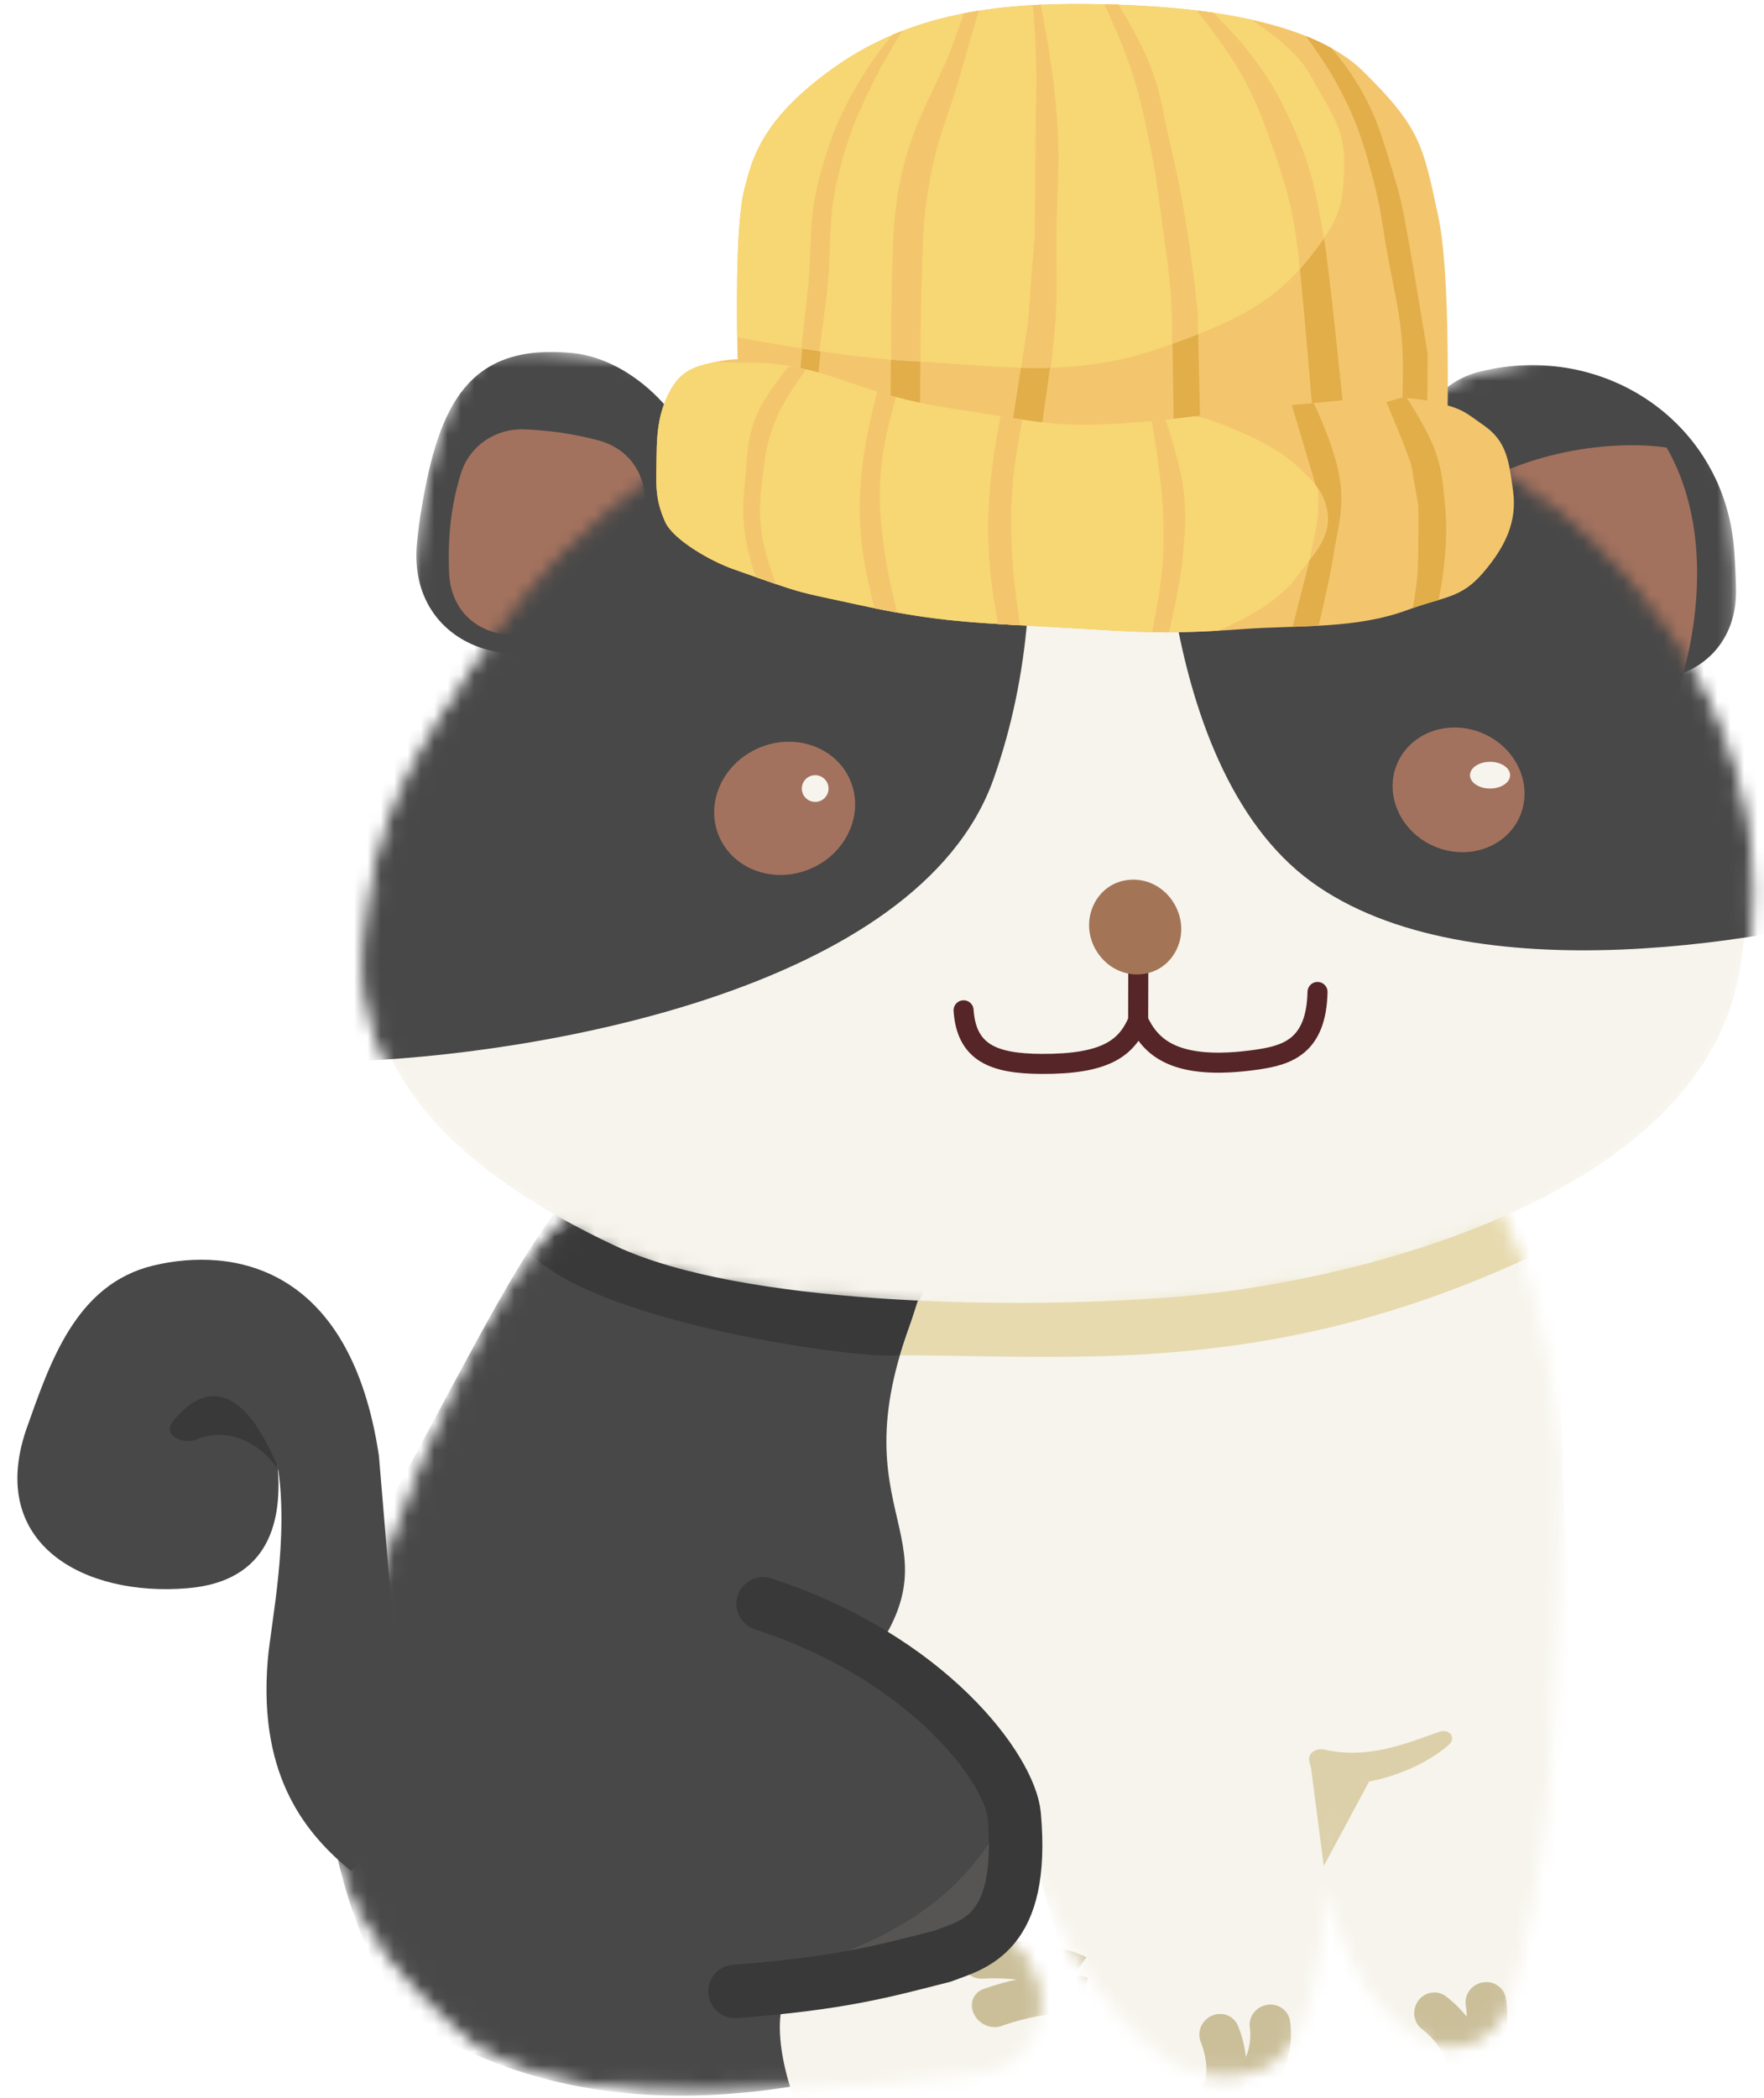 <svg width="132" height="157" viewBox="0 0 132 157" fill="none" xmlns="http://www.w3.org/2000/svg">
<mask id="mask0_4851_3263" style="mask-type:alpha" maskUnits="userSpaceOnUse" x="24" y="87" width="93" height="70">
<path d="M26.176 126.379C30.846 110.994 37.439 94.942 43.826 90.615C64.824 88.05 108.612 85.326 111.678 90.615C114.744 95.903 115.989 105.238 116.229 109.244C116.229 113.451 116.085 123.932 115.51 132.201C114.935 140.47 113.115 147.666 112.277 150.23C111.319 152.073 108.349 154.653 104.133 150.23C100.175 146.077 99.215 138.987 99.212 135.383C99.121 139.458 98.549 147.459 96.827 151.552C95.007 155.879 90.32 155.038 88.204 154.076C81.402 149.653 77.705 139.893 76.707 135.567C77.282 141.913 76.588 144.191 74.232 145.073C78.065 146.154 79.263 154.013 72.795 154.688C50.567 157.006 41.85 156.2 36.021 152.674C30.353 147.987 22.001 140.128 26.176 126.379Z" fill="#D9D9D9"/>
<path d="M74.232 145.073C78.065 146.154 79.263 154.013 72.795 154.688C50.567 157.006 41.85 156.2 36.021 152.674C30.353 147.987 22.001 140.128 26.176 126.379C30.846 110.994 37.439 94.942 43.826 90.615C64.824 88.05 108.612 85.326 111.678 90.615C114.744 95.903 115.989 105.238 116.229 109.244C116.229 113.451 116.085 123.932 115.51 132.201C114.935 140.47 113.115 147.666 112.277 150.23C111.319 152.073 108.349 154.653 104.133 150.23C99.917 145.807 99.103 138.05 99.223 134.725C99.183 138.531 98.648 147.225 96.827 151.552C95.007 155.879 90.32 155.038 88.204 154.076C81.402 149.653 77.705 139.893 76.707 135.567M74.232 145.073C76.588 144.191 77.282 141.913 76.707 135.567M74.232 145.073C69.721 146.194 54.934 148.692 47.365 145.422M76.707 135.567C75.15 130.318 64.299 114.677 50.79 121.696" stroke="black"/>
</mask>
<g mask="url(#mask0_4851_3263)">
<path d="M27.497 115.453C34.413 102.869 37.863 95.641 41.545 90.707C62.597 88.146 108.673 85.424 111.746 90.707C114.82 95.99 116.069 105.316 116.309 109.318C116.309 113.521 116.165 123.991 115.589 132.252C115.012 140.513 113.187 147.701 112.347 150.262C111.386 152.104 108.408 154.681 104.182 150.262C100.214 146.114 99.252 139.031 99.248 135.431C99.157 139.501 98.584 147.494 96.858 151.583C95.032 155.906 90.334 155.065 88.213 154.105C81.392 149.686 77.686 139.936 76.686 135.614C77.262 141.954 72.683 145.3 70.322 146.18C71.955 149.926 70.522 153.075 69.161 153.755C48.797 160.095 37.303 155.105 31.459 151.583C25.776 146.9 20.581 128.036 27.497 115.453Z" fill="#484848"/>
<path d="M43.826 91.197L39.503 93.599C44.666 99.362 67.36 102.124 67.48 101.283C67.576 100.611 68.481 98.281 68.921 97.201L43.826 91.197Z" fill="#393939"/>
<path d="M65.559 123.497C72.043 114.011 60.956 112.92 70.202 94.309C70.202 94.309 112.947 77.859 115.108 87.945C117.269 98.031 116.429 99.472 117.149 114.961L121.592 152.303C102.367 142.831 89.653 193.488 75.965 132.852C71.763 126.368 68.561 125.538 65.559 123.497Z" fill="#F6F4EC"/>
<path d="M61.604 147.528C56.884 147.709 58.326 154.316 59.637 157.597L75.947 156.918C79.842 152.845 81.924 142.135 74.613 143.854C67.303 145.574 64.187 148.018 61.604 147.528Z" fill="#F6F4EC"/>
<path d="M99.093 130.908C102.262 131.609 104.855 130.598 107.658 129.588C108.46 129.299 109.025 130.018 108.383 130.578C105.263 133.298 98.428 134.848 97.963 131.714C97.876 131.13 98.516 130.78 99.093 130.908Z" fill="#DCD0AA"/>
<path d="M99.058 139.615L98.043 131.803L102.846 132.556L99.058 139.615Z" fill="#DCD0AA"/>
<path d="M73.856 145.239C72.982 145.303 72.215 145.983 72.142 146.758C72.069 147.533 72.718 148.108 73.591 148.044L73.856 145.239ZM73.591 148.044C74.742 147.959 77.549 148.048 79.447 148.966L81.302 146.441C78.743 145.204 75.282 145.134 73.856 145.239L73.591 148.044Z" fill="#CBBF9A"/>
<path d="M96.534 151.214C96.41 150.408 95.637 149.867 94.807 150.004C93.977 150.142 93.404 150.907 93.527 151.713L96.534 151.214ZM93.527 151.713C93.577 152.037 93.59 152.665 93.427 153.316C93.265 153.961 92.965 154.499 92.503 154.849L94.339 157.169C95.53 156.265 96.111 155.026 96.379 153.96C96.645 152.9 96.636 151.882 96.534 151.214L93.527 151.713Z" fill="#CBBF9A"/>
<path d="M112.676 149.471C112.52 148.671 111.725 148.162 110.901 148.333C110.077 148.504 109.536 149.292 109.692 150.092L112.676 149.471ZM109.692 150.092C109.755 150.414 109.794 151.04 109.657 151.698C109.521 152.349 109.243 152.898 108.796 153.267L110.724 155.511C111.877 154.559 112.408 153.298 112.632 152.222C112.855 151.152 112.805 150.135 112.676 149.471L109.692 150.092Z" fill="#CBBF9A"/>
<path d="M73.571 148.83C72.814 149.108 72.51 149.95 72.89 150.711C73.27 151.471 74.192 151.863 74.948 151.585L73.571 148.83ZM74.948 151.585C75.588 151.349 76.7 151.018 77.881 150.818C79.115 150.609 80.187 150.586 80.857 150.775L81.403 147.969C79.993 147.57 78.341 147.703 77.015 147.928C75.637 148.161 74.354 148.542 73.571 148.83L74.948 151.585Z" fill="#CBBF9A"/>
<path d="M92.639 151.571C92.326 150.816 91.449 150.478 90.681 150.817C89.913 151.155 89.545 152.041 89.858 152.796L92.639 151.571ZM89.858 152.796C90.033 153.217 90.241 153.948 90.271 154.671C90.302 155.428 90.13 155.861 89.924 156.068L92.023 158.139C93.125 157.029 93.317 155.547 93.272 154.447C93.226 153.311 92.918 152.241 92.639 151.571L89.858 152.796Z" fill="#CBBF9A"/>
<path d="M108.186 149.359C107.532 148.87 106.605 149.027 106.118 149.711C105.63 150.394 105.766 151.344 106.42 151.833L108.186 149.359ZM106.42 151.833C106.785 152.106 107.337 152.628 107.732 153.234C108.145 153.87 108.218 154.33 108.147 154.613L111.009 155.322C111.39 153.805 110.799 152.433 110.199 151.51C109.579 150.557 108.768 149.794 108.186 149.359L106.42 151.833Z" fill="#CBBF9A"/>
<path d="M67.36 101.404L68.681 97.321L112.507 89.276L114.668 93.959C95.216 103.085 80.328 101.404 67.36 101.404Z" fill="#E7DAAF"/>
</g>
<path d="M63.381 145.989C67.344 144.389 71.329 142.084 74.179 137.639C74.698 136.829 75.972 137.024 75.996 137.986C76.174 145.001 70.294 146.905 63.835 147.862C62.655 148.036 62.276 146.436 63.381 145.989Z" fill="#565554"/>
<path d="M57.101 120C69.591 124.074 75.597 132.463 75.894 135.818C76.69 144.806 72.82 145.485 70.525 146.364C66.128 147.482 62.937 148.401 55 149" stroke="#393939" stroke-width="4" stroke-linecap="round"/>
<mask id="mask1_4851_3263" style="mask-type:alpha" maskUnits="userSpaceOnUse" x="105" y="26" width="25" height="27">
<path d="M122.71 26.004C118.96 26.068 114.524 26.87 110.406 27.885C105.434 29.111 104.083 35.205 107.733 38.798L119.827 50.701C123.539 54.355 129.62 52.719 129.863 47.516C130.183 40.639 129.036 34.268 127.776 29.894C127.113 27.595 125.102 25.963 122.71 26.004Z" fill="#EEA226"/>
</mask>
<g mask="url(#mask1_4851_3263)">
<path d="M129.906 44.073C129.885 43.077 129.837 42.098 129.766 41.141C129.058 31.65 120.083 25.546 110.831 27.781C105.387 29.097 104.475 35.591 108.467 39.52L117.372 48.285C122.211 53.048 130.046 50.861 129.906 44.073Z" fill="#484848"/>
<path d="M124.717 33.492C128.843 40.715 126.436 50.151 124.717 53.966L108.504 37.561C114.498 33.187 121.81 33.026 124.717 33.492Z" fill="#A3725E"/>
</g>
<mask id="mask2_4851_3263" style="mask-type:alpha" maskUnits="userSpaceOnUse" x="30" y="26" width="26" height="27">
<path d="M34.416 28.896C31.537 34.677 30.805 41.273 31.011 46.949C31.198 52.106 37.103 53.891 40.904 50.402L53.38 38.953C57.212 35.436 55.987 29.118 50.939 27.867C45.092 26.418 40.831 26.121 38.176 26.278C36.531 26.375 35.151 27.421 34.416 28.896Z" fill="#EEA226"/>
</mask>
<g mask="url(#mask2_4851_3263)">
<path d="M31.561 37.934C31.412 38.821 31.294 39.707 31.205 40.586C30.388 48.653 39.623 51.578 45.597 46.095L50.878 41.249C55.86 36.677 49.57 27.079 42.84 26.416C35.087 25.652 32.857 30.251 31.561 37.934Z" fill="#484848"/>
<path d="M34.515 35.355C33.717 37.83 33.495 40.423 33.607 42.874C33.832 47.783 39.574 49.007 43.028 45.511L46.357 42.143C49.365 39.099 48.886 34.03 44.747 32.94C42.73 32.409 40.814 32.18 39.199 32.126C37.082 32.056 35.165 33.339 34.515 35.355Z" fill="#A3725E"/>
</g>
<mask id="mask3_4851_3263" style="mask-type:alpha" maskUnits="userSpaceOnUse" x="27" y="25" width="105" height="73">
<path d="M68.64 27.43C47.892 32.617 39.471 44.596 35.621 50.484C31.538 56.728 28.296 61.41 27.696 71.136C27.097 80.844 34.88 87.99 46.067 93.229C55.553 97.672 75.484 97.872 85.69 97.192C99.939 96.511 126.995 89.987 130.117 72.937C133.326 55.407 121.952 43.208 116.429 38.717C109.144 32.793 89.388 22.243 68.64 27.43Z" fill="#D9D9D9" stroke="black"/>
</mask>
<g mask="url(#mask3_4851_3263)">
<path d="M68.64 27.43C47.892 32.617 39.471 44.596 35.621 50.484C31.538 56.728 28.296 61.41 27.696 71.136C27.097 80.844 34.88 87.99 46.067 93.229C55.553 97.672 75.484 97.872 85.69 97.192C99.939 96.511 126.995 89.987 130.117 72.937C133.326 55.407 121.952 43.208 116.429 38.717C109.144 32.793 89.388 22.243 68.64 27.43Z" fill="#F6F4EC"/>
<path d="M74.35 58.276C68.71 74.21 39.677 79.011 25.865 79.421C13.779 44.388 51.714 25.732 74.35 20.957C75.262 26.641 79.99 42.342 74.35 58.276Z" fill="#484848"/>
<path d="M98.1 65.956C86.285 57.31 85.771 32.684 87.772 22.758C118.606 14.977 138.284 50.066 143.487 67.276C133.281 70.438 109.915 74.601 98.1 65.956Z" fill="#484848"/>
</g>
<ellipse cx="58.716" cy="60.481" rx="5.337" ry="4.915" transform="rotate(-23.285 58.716 60.481)" fill="#A3725E"/>
<ellipse cx="4.994" cy="4.599" rx="4.994" ry="4.599" transform="matrix(-0.919 -0.395 -0.395 0.919 115.551 56.844)" fill="#A3725E"/>
<path d="M85.179 72.078L85.168 76.36M85.168 76.36C84.3 78.428 82.723 79.628 77.932 79.602C74.388 79.583 72.32 78.801 72.105 75.592M85.168 76.36C86.057 78.24 87.753 80.196 94.089 79.277C96.374 78.945 98.498 78.262 98.591 74.22" stroke="#562528" stroke-width="1.5" stroke-linecap="round"/>
<path d="M82.239 71.434C83.755 73.483 86.741 73.378 87.944 71.234C89.294 68.829 87.433 65.729 84.691 65.818C81.941 65.906 80.534 69.129 82.239 71.434Z" fill="#A37556"/>
<path d="M20.032 124.258C19.303 133.149 23.099 137.371 26.269 139.994C29.001 136.864 34.326 130.867 32.005 130.053C29.684 129.239 29.562 123.321 29.278 119.939L28.353 108.917C26.212 94.591 17.321 93.29 11.482 94.687C5.643 96.085 3.726 101.998 1.954 106.982C-0.947 115.55 6.311 119.482 14.034 118.833C20.212 118.315 21.159 113.725 20.764 109.554C21.661 115.129 20.26 121.471 20.032 124.258Z" fill="#484848"/>
<path d="M14.725 107.7C17.563 106.531 20.062 108.602 20.95 110.168C18.079 102.953 15.043 103.645 12.884 106.427C12.172 107.344 13.652 108.142 14.725 107.7Z" fill="#393939"/>
<circle cx="61" cy="59" r="1" fill="#F6F4EC"/>
<ellipse cx="111.5" cy="58" rx="1.5" ry="1" fill="#F6F4EC"/>
<path d="M55.718 14.091C54.569 18.425 55.515 35.458 55.515 35.458L108.199 35.958C108.199 35.958 108.763 21.432 107.619 16.151C106.476 10.869 106.317 9.585 102.009 5.342C97.702 1.098 88.075 0.366 81.34 0.302C74.606 0.238 68.204 0.997 62.54 4.967C56.875 8.938 56.259 12.052 55.718 14.091Z" fill="#F3C66D"/>
<path fill-rule="evenodd" clip-rule="evenodd" d="M66.632 31.931C66.632 31.931 66.663 24.228 66.726 22.031C66.74 21.522 66.751 21.029 66.761 20.547L66.761 20.547C66.821 17.793 66.873 15.418 67.583 12.566C68.191 10.123 68.959 8.505 69.921 6.479C70.175 5.943 70.444 5.377 70.726 4.76C71.015 4.129 71.306 3.308 71.596 2.491L71.596 2.491L71.596 2.491C71.779 1.976 71.961 1.462 72.142 0.999C72.504 0.928 72.868 0.864 73.233 0.806C72.825 2.232 72.259 4.202 71.826 5.697C71.52 6.752 71.223 7.634 70.942 8.469L70.942 8.469L70.942 8.47L70.942 8.47C70.44 9.964 69.988 11.308 69.623 13.226C69.104 15.949 69.059 17.75 68.999 20.123C68.983 20.721 68.967 21.357 68.942 22.052C68.864 24.248 68.849 31.952 68.849 31.952L66.632 31.931ZM77.291 0.385C77.388 1.629 77.516 3.456 77.546 4.825C77.571 5.961 77.553 6.774 77.532 7.683L77.532 7.683L77.532 7.683L77.532 7.683L77.532 7.683L77.532 7.683C77.521 8.176 77.509 8.696 77.503 9.312L77.424 17.645C77.264 19.543 76.938 23.98 76.938 23.98C76.938 23.98 75.726 31.922 75.486 33.297L77.699 33.603C77.699 33.603 78.854 25.978 78.984 23.999C79.089 22.396 79.073 21.248 79.056 19.963L79.056 19.963L79.056 19.963L79.056 19.963L79.056 19.963L79.056 19.963C79.046 19.267 79.036 18.53 79.044 17.66C79.055 16.517 79.094 15.55 79.13 14.634L79.13 14.634L79.13 14.634L79.13 14.634L79.13 14.634L79.13 14.634C79.198 12.945 79.259 11.435 79.123 9.327C79.01 7.569 78.894 6.585 78.654 4.835C78.464 3.448 78.119 1.6 77.876 0.355C77.681 0.364 77.486 0.374 77.291 0.385ZM82.644 0.323C83.215 1.563 84.05 3.451 84.536 4.891C85.265 7.05 85.529 8.324 85.975 10.478L85.975 10.478L86.016 10.675C86.45 12.77 86.621 14.068 86.872 15.985L86.873 15.986L86.873 15.993C86.907 16.253 86.943 16.524 86.981 16.81C87.049 17.32 87.114 17.787 87.174 18.226C87.422 20.011 87.609 21.356 87.685 23.441C87.749 25.165 87.847 33.415 87.847 33.415L89.813 32.792C89.82 32.055 89.775 30.091 89.73 28.126L89.73 28.126L89.73 28.126L89.73 28.126L89.73 28.126C89.684 26.161 89.639 24.197 89.646 23.459C89.646 23.459 89.201 19.408 88.771 16.827C88.348 14.28 88.053 12.857 87.469 10.332C87.332 9.741 87.224 9.219 87.124 8.728C86.861 7.454 86.644 6.396 86.071 4.906C85.509 3.445 84.449 1.584 83.707 0.353C83.348 0.341 82.993 0.331 82.644 0.323ZM89.551 0.787C90.404 1.863 91.933 3.858 92.801 5.397C93.94 7.414 94.375 8.625 95.138 10.761C96.21 13.765 96.699 15.501 97.109 18.615C97.372 20.61 98.191 30.45 98.191 30.45L100.494 30.258C100.494 30.258 99.467 20.064 99.077 17.851L99.036 17.614C98.48 14.446 98.147 12.555 96.769 9.495C95.814 7.373 95.181 6.193 93.75 4.266C92.944 3.182 91.669 1.836 90.802 0.955C90.387 0.894 89.969 0.838 89.551 0.787ZM97.716 2.695C98.387 3.622 99.294 4.928 99.872 5.963C101.446 8.78 101.981 10.507 102.784 13.541C103.16 14.957 103.316 15.945 103.503 17.126C103.578 17.599 103.658 18.103 103.759 18.678C103.912 19.551 104.064 20.313 104.208 21.028L104.208 21.028C104.568 22.82 104.868 24.319 104.963 26.525C105.026 27.999 104.927 30.3 104.927 30.3L106.801 30.531L106.839 26.543C106.839 26.543 105.872 20.574 105.386 17.91L105.38 17.877L105.38 17.877C104.899 15.243 104.824 14.831 104.24 12.913C104.182 12.725 104.127 12.542 104.073 12.363L104.071 12.359C103.265 9.699 102.75 8 101.07 5.475C100.68 4.889 100.149 4.218 99.628 3.597C99.031 3.264 98.391 2.965 97.716 2.695ZM67.534 2.307C66.862 3.376 66.12 4.613 65.603 5.638C64.169 8.48 63.458 10.137 62.718 13.161C62.21 15.234 62.157 16.787 62.099 18.469C62.062 19.535 62.023 20.651 61.867 21.985C61.638 23.932 61.211 28.247 61.211 28.247L59.847 28.234C59.847 28.234 60.204 23.917 60.417 21.971C60.553 20.738 60.594 19.689 60.634 18.695C60.704 16.914 60.767 15.312 61.354 13.148C62.179 10.104 62.883 8.406 64.579 5.628C65.155 4.686 65.976 3.598 66.765 2.62C67.02 2.511 67.277 2.407 67.534 2.307Z" fill="#E2AE4A"/>
<path fill-rule="evenodd" clip-rule="evenodd" d="M55.166 25.235C58.573 25.875 63.928 26.783 67.949 27C69.249 27.071 70.47 27.158 71.634 27.241C77.269 27.642 81.6 27.951 87.373 25.853C92.135 24.122 95.183 22.842 98.033 19.215C100.242 16.405 100.566 15.461 100.581 12.094C100.591 10.05 99.858 8.781 98.927 7.169C98.682 6.744 98.423 6.296 98.16 5.803C97.301 4.191 95.603 2.731 93.6 1.462C89.54 0.57 85.01 0.337 81.34 0.302C74.605 0.238 68.204 0.997 62.539 4.967C57.105 8.776 56.317 11.796 55.784 13.837C55.762 13.923 55.739 14.008 55.717 14.091C55.189 16.084 55.104 20.762 55.166 25.235Z" fill="#F7D674"/>
<path fill-rule="evenodd" clip-rule="evenodd" d="M78.625 27.518C77.892 27.538 77.157 27.535 76.411 27.515C76.653 25.966 76.938 23.981 76.938 23.981C76.938 23.981 77.264 19.544 77.424 17.646L77.503 9.313C77.509 8.697 77.521 8.177 77.532 7.684L77.532 7.684L77.532 7.684L77.532 7.684L77.532 7.684C77.553 6.775 77.571 5.962 77.546 4.826C77.516 3.456 77.388 1.628 77.291 0.384C77.486 0.373 77.68 0.363 77.876 0.355C78.119 1.599 78.464 3.448 78.654 4.836C78.894 6.586 79.01 7.57 79.123 9.328C79.259 11.436 79.198 12.946 79.13 14.635L79.13 14.635L79.13 14.635L79.13 14.635L79.13 14.635C79.094 15.55 79.055 16.518 79.044 17.661C79.036 18.531 79.046 19.267 79.055 19.964L79.055 19.964L79.055 19.964L79.055 19.964L79.055 19.964C79.073 21.249 79.089 22.397 78.984 24C78.914 25.073 78.755 26.466 78.625 27.518ZM89.631 25.007C89.019 25.247 88.376 25.487 87.698 25.735C87.709 24.971 87.71 24.13 87.685 23.442C87.609 21.357 87.422 20.012 87.174 18.227L87.174 18.227L87.174 18.227L87.174 18.227C87.113 17.788 87.049 17.321 86.981 16.811C86.942 16.522 86.907 16.248 86.872 15.986L86.872 15.985C86.621 14.069 86.45 12.77 86.016 10.676L85.975 10.479L85.975 10.479L85.975 10.479C85.529 8.324 85.265 7.051 84.536 4.892C84.05 3.452 83.214 1.562 82.643 0.322C82.992 0.33 83.347 0.34 83.706 0.352C84.448 1.583 85.509 3.446 86.071 4.907C86.644 6.397 86.861 7.455 87.123 8.729C87.224 9.219 87.332 9.742 87.469 10.333C88.053 12.858 88.347 14.281 88.771 16.828C89.2 19.409 89.646 23.46 89.646 23.46L89.631 25.007ZM99.073 17.825C98.784 18.243 98.441 18.698 98.033 19.216C97.777 19.542 97.518 19.85 97.257 20.14C97.219 19.607 97.17 19.08 97.109 18.616C96.699 15.502 96.21 13.766 95.138 10.762C94.375 8.626 93.939 7.415 92.801 5.398C91.932 3.858 90.402 1.862 89.549 0.786C89.967 0.837 90.385 0.893 90.8 0.954C91.667 1.835 92.943 3.182 93.75 4.267C95.181 6.194 95.814 7.374 96.769 9.496C98.147 12.556 98.479 14.447 99.036 17.615L99.073 17.825ZM73.234 0.805C72.825 2.231 72.259 4.203 71.825 5.698C71.52 6.753 71.223 7.635 70.942 8.47L70.942 8.47C70.44 9.964 69.988 11.309 69.623 13.227C69.104 15.95 69.058 17.75 68.998 20.124C68.983 20.722 68.967 21.358 68.942 22.053C68.884 23.673 68.883 25.964 68.886 27.055C68.578 27.036 68.266 27.018 67.95 27.001C67.537 26.979 67.11 26.949 66.672 26.913C66.673 25.781 66.681 23.594 66.726 22.032C66.74 21.523 66.751 21.03 66.761 20.548L66.761 20.548C66.821 17.793 66.873 15.418 67.583 12.567C68.191 10.123 68.959 8.506 69.92 6.48L69.921 6.48L69.921 6.48L69.921 6.48L69.921 6.479L69.921 6.479C70.175 5.943 70.444 5.378 70.726 4.761C71.015 4.13 71.306 3.309 71.596 2.492L71.596 2.492L71.596 2.492C71.779 1.976 71.962 1.462 72.142 0.998C72.504 0.927 72.868 0.863 73.234 0.805ZM66.767 2.618C67.022 2.509 67.278 2.405 67.536 2.306C66.863 3.375 66.12 4.613 65.602 5.639C64.168 8.481 63.458 10.138 62.718 13.162C62.21 15.235 62.157 16.788 62.099 18.47C62.062 19.535 62.023 20.652 61.867 21.986C61.706 23.356 61.452 25.265 61.316 26.275C60.86 26.207 60.406 26.138 59.959 26.067C60.077 25.02 60.276 23.258 60.417 21.972C60.553 20.739 60.594 19.689 60.633 18.696C60.703 16.915 60.767 15.313 61.354 13.149C62.179 10.105 62.883 8.407 64.579 5.629C65.155 4.686 65.978 3.597 66.767 2.618Z" fill="#F3C66D"/>
<path d="M50.203 29.14C50.862 27.982 51.636 27.501 53.121 27.174C55.598 26.627 55.496 26.978 57.792 27.218C61.572 27.613 63.452 28.75 67.083 29.719C69.754 30.432 71.736 30.614 74.483 31.08C79.322 31.902 80.821 31.932 85.732 31.543C89.909 31.211 92.559 30.57 96.742 30.294C100.311 30.058 103.947 29.299 107.401 30.101C109.386 30.563 109.544 30.767 111.112 31.886C112.714 33.03 112.91 34.454 113.204 36.598L113.221 36.718C113.542 39.053 112.632 40.91 111.008 42.823C109.314 44.82 108.051 44.616 105.378 45.619C101.471 47.084 97.273 46.761 93.002 47.069C86.879 47.51 85.242 47.281 79.107 46.937C72.848 46.586 70.191 46.555 64.118 45.228C59.324 44.18 60.458 44.552 54.85 42.576C53.232 42.005 50.383 40.411 49.769 39.037C48.949 37.203 49.115 36.029 49.133 34.074C49.15 32.307 49.297 30.734 50.203 29.14Z" fill="#F3C66D"/>
<path fill-rule="evenodd" clip-rule="evenodd" d="M58.091 43.712C57.667 43.567 57.171 43.394 56.566 43.181L55.73 39.877L55.768 35.818L56.754 30.77L59.002 27.443L59.393 27.447C59.719 27.506 60.032 27.572 60.336 27.642L58.2 31.068L57.047 35.83L57.008 39.961L58.091 43.712ZM67.162 45.839C66.621 45.742 66.055 45.633 65.457 45.512L64.502 40.815L64.561 34.619L65.659 29.308C66.103 29.446 66.572 29.583 67.073 29.718L66.013 34.347L66.122 40.831L67.162 45.839ZM76.339 46.787C75.766 46.755 75.222 46.724 74.699 46.692L74.039 42.045L74.093 36.347L74.88 31.148C75.467 31.246 76.003 31.331 76.504 31.405L75.801 36.007L75.747 41.705L76.339 46.787ZM87.426 47.313C86.996 47.314 86.578 47.31 86.161 47.301L86.997 42.168L87.032 38.393L86.183 31.507C86.529 31.477 86.865 31.445 87.192 31.411L88.582 36.841L88.538 41.399L87.426 47.313ZM98.669 46.819C98.025 46.855 97.378 46.879 96.727 46.901L97.908 42.272L98.641 36.936L96.663 30.3C96.689 30.299 96.716 30.297 96.743 30.295C97.263 30.261 97.785 30.215 98.307 30.165C98.894 31.404 100.211 34.402 100.349 36.596C100.439 38.022 100.256 38.982 100.032 40.159C99.954 40.572 99.87 41.011 99.791 41.506C99.511 43.264 98.926 45.754 98.669 46.819ZM107.652 44.893C107.541 44.926 107.428 44.959 107.312 44.993C106.837 45.132 106.312 45.286 105.715 45.498C105.859 44.697 106.047 43.531 106.089 42.705C106.159 41.329 106.135 37.862 106.135 37.862C106.135 37.862 105.757 35.722 105.65 35.008C105.543 34.295 103.736 30.075 103.736 30.075L104.832 29.763C104.98 29.77 105.127 29.779 105.275 29.789C105.625 30.318 106.954 32.379 107.451 33.886C107.872 35.16 107.95 35.947 108.074 37.198L108.099 37.453C108.291 39.367 108.246 40.456 108.053 42.368C107.976 43.133 107.807 44.097 107.652 44.893Z" fill="#E2AE4A"/>
<path fill-rule="evenodd" clip-rule="evenodd" d="M53.12 27.173C51.636 27.5 50.862 27.982 50.203 29.14C49.296 30.733 49.15 32.306 49.133 34.073C49.131 34.349 49.125 34.61 49.12 34.858C49.087 36.373 49.064 37.461 49.768 39.036C50.383 40.411 53.232 42.005 54.85 42.575C57.872 43.64 58.936 44.023 60.025 44.314C60.957 44.563 61.907 44.744 64.118 45.227C69.574 46.419 72.273 46.565 77.304 46.837C77.872 46.868 78.471 46.901 79.107 46.936C79.963 46.984 80.732 47.03 81.437 47.072C85.233 47.298 87.2 47.416 91.141 47.19C93.449 46.204 95.74 44.893 96.96 43.259C97.17 42.979 97.38 42.711 97.584 42.451C98.754 40.957 99.718 39.727 99.228 37.867C98.912 36.667 98.267 36.043 97.371 35.176C97.264 35.073 97.154 34.966 97.04 34.855C94.993 32.847 90.168 31.299 90.168 31.299L89.354 31.153C88.236 31.3 87.061 31.437 85.732 31.542C80.821 31.932 79.322 31.901 74.483 31.079C73.706 30.947 72.99 30.838 72.302 30.733C70.559 30.468 68.998 30.23 67.083 29.718C65.793 29.374 64.724 29.009 63.712 28.663C61.876 28.035 60.229 27.472 57.791 27.217C57.553 27.192 57.341 27.166 57.149 27.14L53.438 27.105C53.337 27.126 53.231 27.148 53.12 27.173Z" fill="#F7D674"/>
<path fill-rule="evenodd" clip-rule="evenodd" d="M59.402 27.447L59.001 27.443C59.001 27.443 57.388 29.375 56.753 30.77C56.042 32.331 55.958 33.419 55.843 34.9C55.821 35.189 55.797 35.492 55.767 35.818L55.752 35.991C55.617 37.466 55.535 38.359 55.729 39.877C55.87 40.986 56.344 42.546 56.543 43.172C57.146 43.384 57.641 43.557 58.065 43.702C57.82 43.038 57.184 41.24 57.007 39.961C56.786 38.358 56.861 37.435 57.046 35.83C57.264 33.941 57.417 32.848 58.2 31.068C58.742 29.837 59.922 28.179 60.318 27.637C60.023 27.568 59.719 27.505 59.402 27.447ZM65.643 29.302C65.416 30.179 64.763 32.798 64.56 34.619C64.292 37.028 64.249 38.404 64.501 40.815C64.663 42.359 65.179 44.522 65.426 45.504C66.026 45.626 66.593 45.735 67.136 45.833C66.882 44.825 66.318 42.488 66.121 40.831C65.822 38.31 65.712 36.866 66.012 34.348C66.197 32.795 66.793 30.607 67.049 29.71C66.551 29.576 66.085 29.439 65.643 29.302ZM74.872 31.145C74.73 31.893 74.24 34.54 74.093 36.348C73.911 38.567 73.882 39.824 74.038 42.045C74.147 43.586 74.519 45.78 74.681 46.69C75.206 46.722 75.751 46.753 76.326 46.785C76.193 45.889 75.841 43.417 75.747 41.706C75.625 39.482 75.608 38.227 75.801 36.008C75.94 34.399 76.377 32.036 76.497 31.403C75.996 31.329 75.459 31.243 74.872 31.145ZM86.191 31.504C86.334 32.328 86.943 35.952 87.032 38.394C87.086 39.867 87.095 40.697 86.996 42.168C86.886 43.801 86.467 46.033 86.209 47.3C86.625 47.309 87.042 47.313 87.471 47.312C87.782 46.009 88.382 43.327 88.538 41.4L88.543 41.338C88.683 39.6 88.765 38.595 88.581 36.841C88.386 34.98 87.538 32.345 87.222 31.406C86.887 31.441 86.544 31.474 86.191 31.504ZM98.609 36.523C98.624 36.663 98.634 36.802 98.641 36.937C98.716 38.529 98.484 39.586 98.194 40.909L98.194 40.909L98.194 40.909L98.194 40.909L98.193 40.909C98.121 41.237 98.046 41.582 97.971 41.954C98.953 40.672 99.663 39.518 99.229 37.868C99.086 37.328 98.877 36.904 98.609 36.523Z" fill="#F3C66D"/>
</svg>
